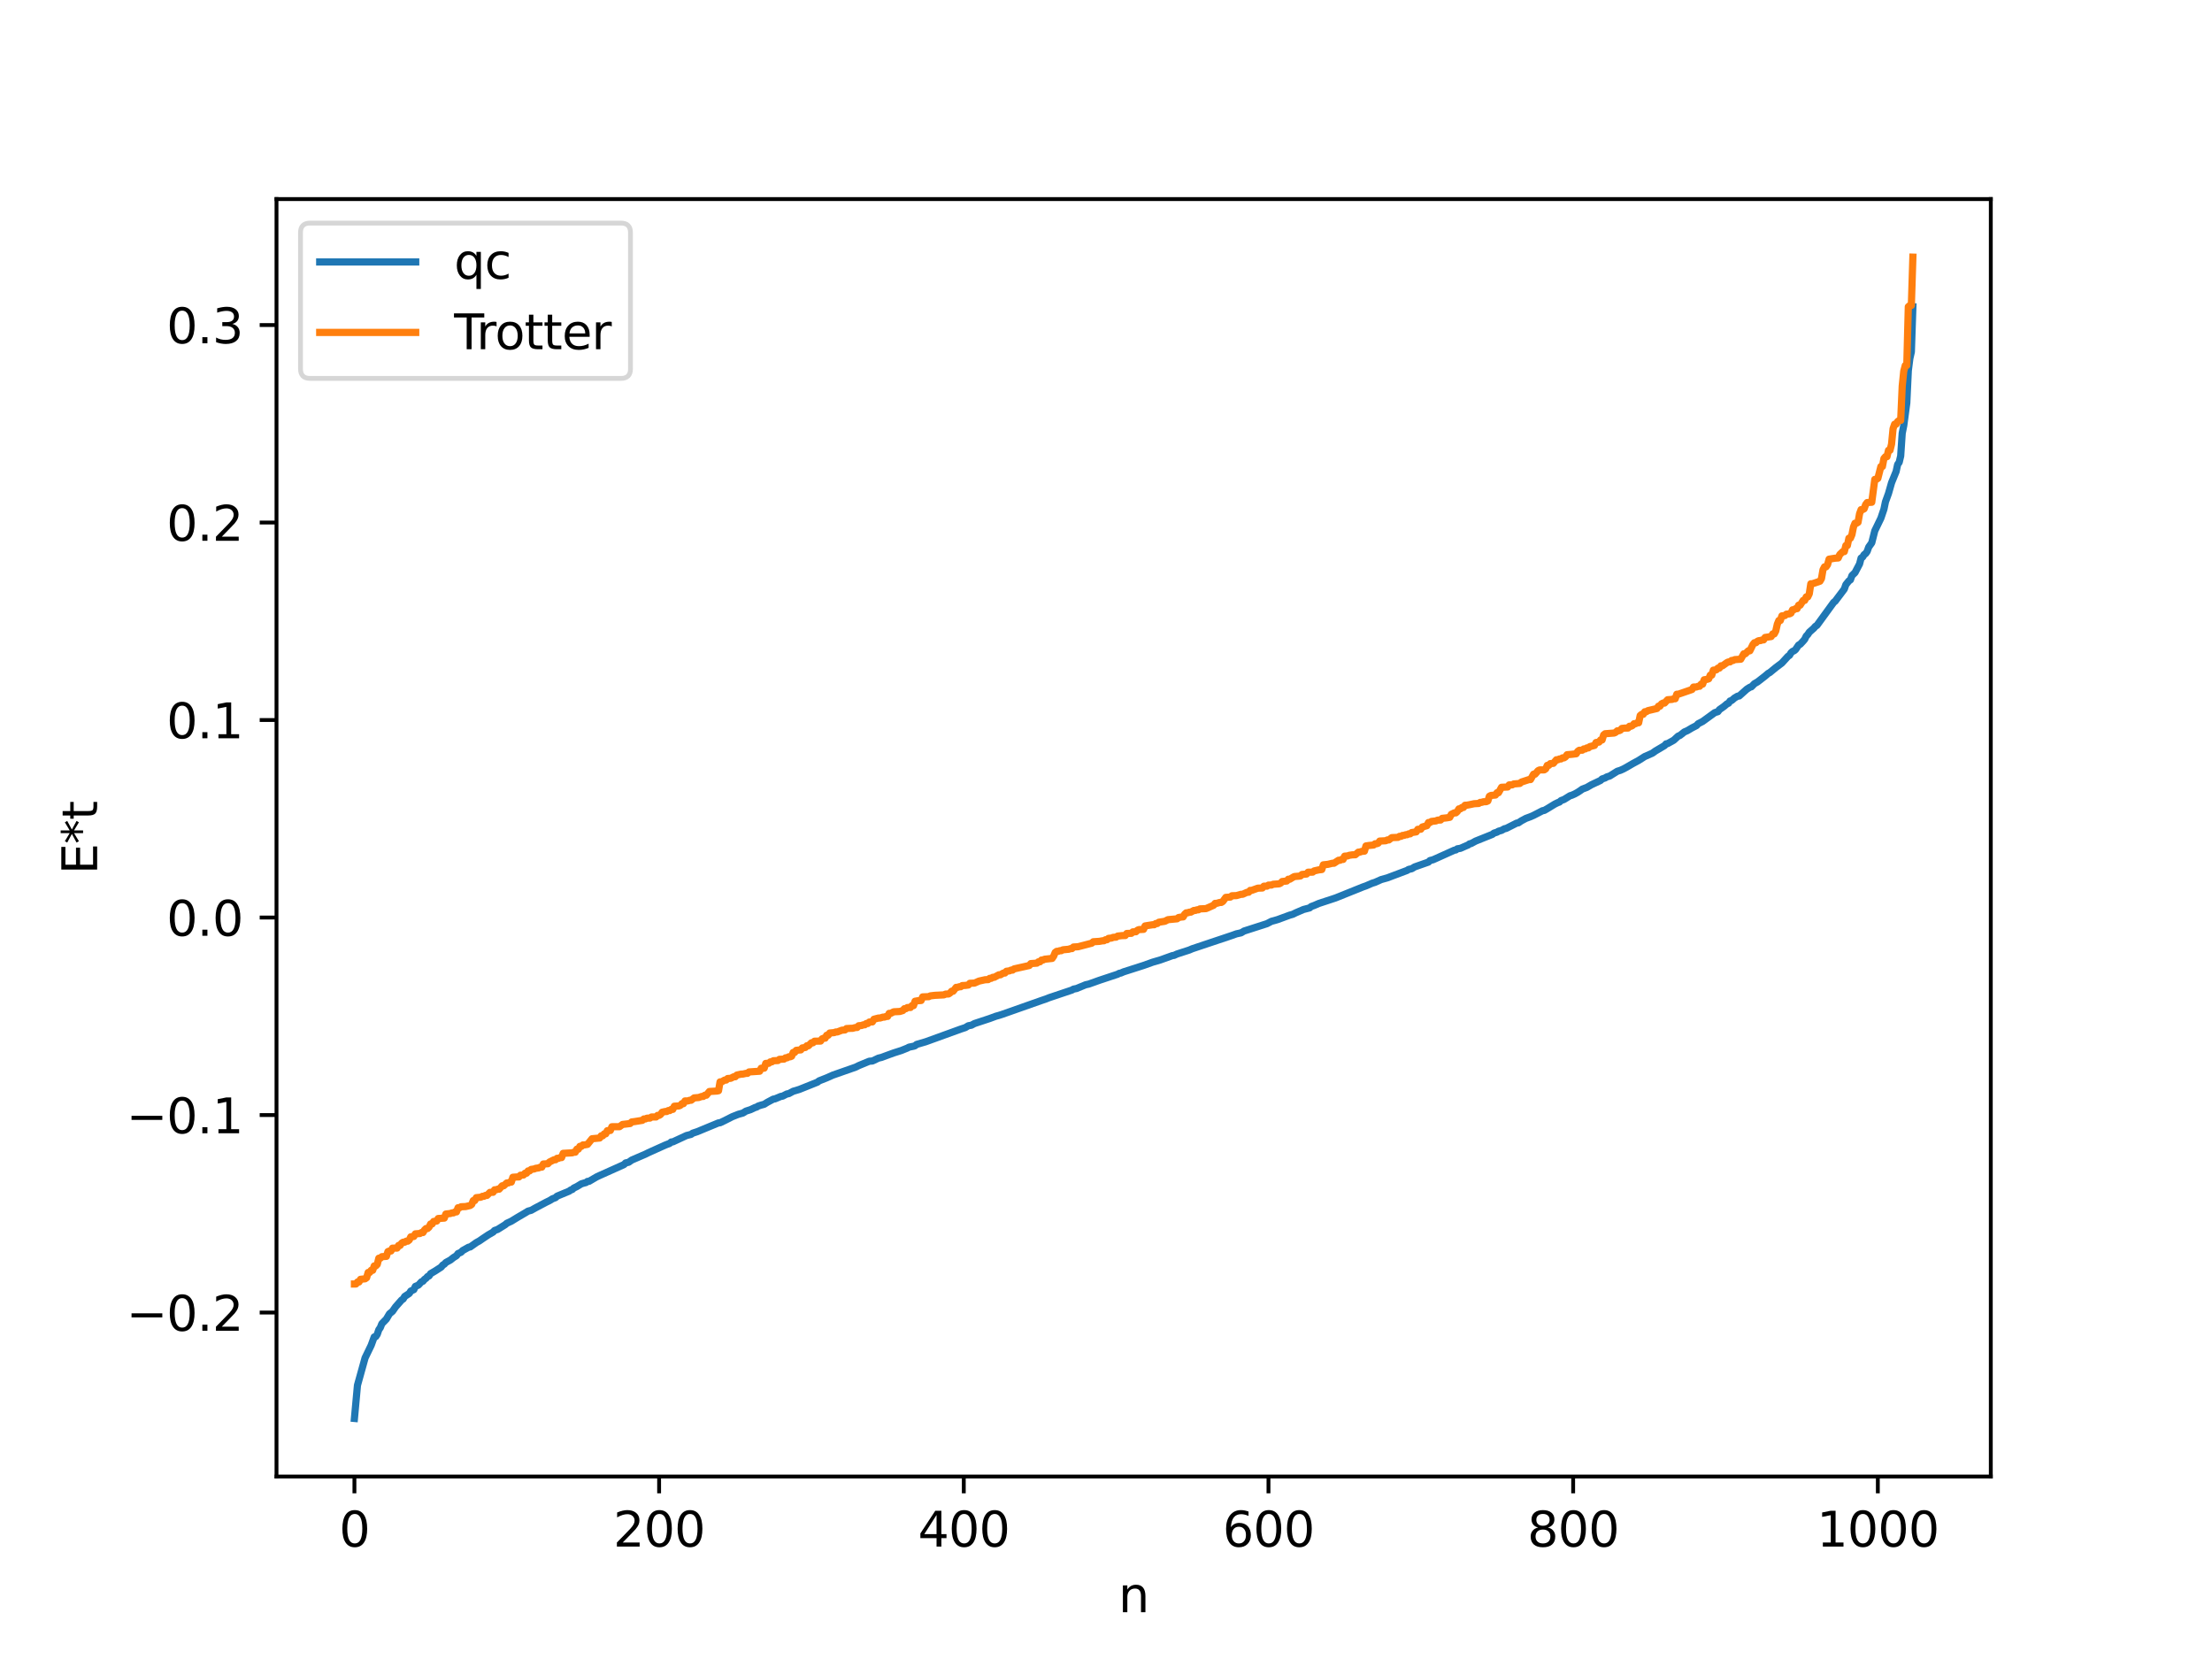 <?xml version="1.0" encoding="utf-8" standalone="no"?>
<!DOCTYPE svg PUBLIC "-//W3C//DTD SVG 1.1//EN"
  "http://www.w3.org/Graphics/SVG/1.1/DTD/svg11.dtd">
<svg xmlns:xlink="http://www.w3.org/1999/xlink" width="460.8pt" height="345.6pt" viewBox="0 0 460.8 345.6" xmlns="http://www.w3.org/2000/svg" version="1.1">
 <defs>
  <style type="text/css">*{stroke-linejoin: round; stroke-linecap: butt}</style>
 </defs>
 <g id="figure_1">
  <g id="patch_1">
   <path d="M 0 345.6 
L 460.8 345.6 
L 460.8 0 
L 0 0 
z
" style="fill: #ffffff"/>
  </g>
  <g id="axes_1">
   <g id="patch_2">
    <path d="M 57.6 307.584 
L 414.72 307.584 
L 414.72 41.472 
L 57.6 41.472 
z
" style="fill: #ffffff"/>
   </g>
   <g id="matplotlib.axis_1">
    <g id="xtick_1">
     <g id="line2d_1">
      <defs>
       <path id="ma293bb5bcb" d="M 0 0 
L 0 3.5 
" style="stroke: #000000; stroke-width: 0.8"/>
      </defs>
      <g>
       <use xlink:href="#ma293bb5bcb" x="73.833" y="307.584" style="stroke: #000000; stroke-width: 0.8"/>
      </g>
     </g>
     <g id="text_1">
      <!-- 0 -->
      <g transform="translate(70.651 322.182) scale(0.1 -0.1)">
       <defs>
        <path id="DejaVuSans-30" d="M 2034 4250 
Q 1547 4250 1301 3770 
Q 1056 3291 1056 2328 
Q 1056 1369 1301 889 
Q 1547 409 2034 409 
Q 2525 409 2770 889 
Q 3016 1369 3016 2328 
Q 3016 3291 2770 3770 
Q 2525 4250 2034 4250 
z
M 2034 4750 
Q 2819 4750 3233 4129 
Q 3647 3509 3647 2328 
Q 3647 1150 3233 529 
Q 2819 -91 2034 -91 
Q 1250 -91 836 529 
Q 422 1150 422 2328 
Q 422 3509 836 4129 
Q 1250 4750 2034 4750 
z
" transform="scale(0.016)"/>
       </defs>
       <use xlink:href="#DejaVuSans-30"/>
      </g>
     </g>
    </g>
    <g id="xtick_2">
     <g id="line2d_2">
      <g>
       <use xlink:href="#ma293bb5bcb" x="137.304" y="307.584" style="stroke: #000000; stroke-width: 0.8"/>
      </g>
     </g>
     <g id="text_2">
      <!-- 200 -->
      <g transform="translate(127.76 322.182) scale(0.1 -0.1)">
       <defs>
        <path id="DejaVuSans-32" d="M 1228 531 
L 3431 531 
L 3431 0 
L 469 0 
L 469 531 
Q 828 903 1448 1529 
Q 2069 2156 2228 2338 
Q 2531 2678 2651 2914 
Q 2772 3150 2772 3378 
Q 2772 3750 2511 3984 
Q 2250 4219 1831 4219 
Q 1534 4219 1204 4116 
Q 875 4013 500 3803 
L 500 4441 
Q 881 4594 1212 4672 
Q 1544 4750 1819 4750 
Q 2544 4750 2975 4387 
Q 3406 4025 3406 3419 
Q 3406 3131 3298 2873 
Q 3191 2616 2906 2266 
Q 2828 2175 2409 1742 
Q 1991 1309 1228 531 
z
" transform="scale(0.016)"/>
       </defs>
       <use xlink:href="#DejaVuSans-32"/>
       <use xlink:href="#DejaVuSans-30" x="63.623"/>
       <use xlink:href="#DejaVuSans-30" x="127.246"/>
      </g>
     </g>
    </g>
    <g id="xtick_3">
     <g id="line2d_3">
      <g>
       <use xlink:href="#ma293bb5bcb" x="200.775" y="307.584" style="stroke: #000000; stroke-width: 0.8"/>
      </g>
     </g>
     <g id="text_3">
      <!-- 400 -->
      <g transform="translate(191.231 322.182) scale(0.1 -0.1)">
       <defs>
        <path id="DejaVuSans-34" d="M 2419 4116 
L 825 1625 
L 2419 1625 
L 2419 4116 
z
M 2253 4666 
L 3047 4666 
L 3047 1625 
L 3713 1625 
L 3713 1100 
L 3047 1100 
L 3047 0 
L 2419 0 
L 2419 1100 
L 313 1100 
L 313 1709 
L 2253 4666 
z
" transform="scale(0.016)"/>
       </defs>
       <use xlink:href="#DejaVuSans-34"/>
       <use xlink:href="#DejaVuSans-30" x="63.623"/>
       <use xlink:href="#DejaVuSans-30" x="127.246"/>
      </g>
     </g>
    </g>
    <g id="xtick_4">
     <g id="line2d_4">
      <g>
       <use xlink:href="#ma293bb5bcb" x="264.246" y="307.584" style="stroke: #000000; stroke-width: 0.8"/>
      </g>
     </g>
     <g id="text_4">
      <!-- 600 -->
      <g transform="translate(254.702 322.182) scale(0.1 -0.1)">
       <defs>
        <path id="DejaVuSans-36" d="M 2113 2584 
Q 1688 2584 1439 2293 
Q 1191 2003 1191 1497 
Q 1191 994 1439 701 
Q 1688 409 2113 409 
Q 2538 409 2786 701 
Q 3034 994 3034 1497 
Q 3034 2003 2786 2293 
Q 2538 2584 2113 2584 
z
M 3366 4563 
L 3366 3988 
Q 3128 4100 2886 4159 
Q 2644 4219 2406 4219 
Q 1781 4219 1451 3797 
Q 1122 3375 1075 2522 
Q 1259 2794 1537 2939 
Q 1816 3084 2150 3084 
Q 2853 3084 3261 2657 
Q 3669 2231 3669 1497 
Q 3669 778 3244 343 
Q 2819 -91 2113 -91 
Q 1303 -91 875 529 
Q 447 1150 447 2328 
Q 447 3434 972 4092 
Q 1497 4750 2381 4750 
Q 2619 4750 2861 4703 
Q 3103 4656 3366 4563 
z
" transform="scale(0.016)"/>
       </defs>
       <use xlink:href="#DejaVuSans-36"/>
       <use xlink:href="#DejaVuSans-30" x="63.623"/>
       <use xlink:href="#DejaVuSans-30" x="127.246"/>
      </g>
     </g>
    </g>
    <g id="xtick_5">
     <g id="line2d_5">
      <g>
       <use xlink:href="#ma293bb5bcb" x="327.717" y="307.584" style="stroke: #000000; stroke-width: 0.8"/>
      </g>
     </g>
     <g id="text_5">
      <!-- 800 -->
      <g transform="translate(318.173 322.182) scale(0.1 -0.1)">
       <defs>
        <path id="DejaVuSans-38" d="M 2034 2216 
Q 1584 2216 1326 1975 
Q 1069 1734 1069 1313 
Q 1069 891 1326 650 
Q 1584 409 2034 409 
Q 2484 409 2743 651 
Q 3003 894 3003 1313 
Q 3003 1734 2745 1975 
Q 2488 2216 2034 2216 
z
M 1403 2484 
Q 997 2584 770 2862 
Q 544 3141 544 3541 
Q 544 4100 942 4425 
Q 1341 4750 2034 4750 
Q 2731 4750 3128 4425 
Q 3525 4100 3525 3541 
Q 3525 3141 3298 2862 
Q 3072 2584 2669 2484 
Q 3125 2378 3379 2068 
Q 3634 1759 3634 1313 
Q 3634 634 3220 271 
Q 2806 -91 2034 -91 
Q 1263 -91 848 271 
Q 434 634 434 1313 
Q 434 1759 690 2068 
Q 947 2378 1403 2484 
z
M 1172 3481 
Q 1172 3119 1398 2916 
Q 1625 2713 2034 2713 
Q 2441 2713 2670 2916 
Q 2900 3119 2900 3481 
Q 2900 3844 2670 4047 
Q 2441 4250 2034 4250 
Q 1625 4250 1398 4047 
Q 1172 3844 1172 3481 
z
" transform="scale(0.016)"/>
       </defs>
       <use xlink:href="#DejaVuSans-38"/>
       <use xlink:href="#DejaVuSans-30" x="63.623"/>
       <use xlink:href="#DejaVuSans-30" x="127.246"/>
      </g>
     </g>
    </g>
    <g id="xtick_6">
     <g id="line2d_6">
      <g>
       <use xlink:href="#ma293bb5bcb" x="391.188" y="307.584" style="stroke: #000000; stroke-width: 0.8"/>
      </g>
     </g>
     <g id="text_6">
      <!-- 1000 -->
      <g transform="translate(378.463 322.182) scale(0.1 -0.1)">
       <defs>
        <path id="DejaVuSans-31" d="M 794 531 
L 1825 531 
L 1825 4091 
L 703 3866 
L 703 4441 
L 1819 4666 
L 2450 4666 
L 2450 531 
L 3481 531 
L 3481 0 
L 794 0 
L 794 531 
z
" transform="scale(0.016)"/>
       </defs>
       <use xlink:href="#DejaVuSans-31"/>
       <use xlink:href="#DejaVuSans-30" x="63.623"/>
       <use xlink:href="#DejaVuSans-30" x="127.246"/>
       <use xlink:href="#DejaVuSans-30" x="190.869"/>
      </g>
     </g>
    </g>
    <g id="text_7">
     <!-- n -->
     <g transform="translate(232.991 335.861) scale(0.1 -0.1)">
      <defs>
       <path id="DejaVuSans-6e" d="M 3513 2113 
L 3513 0 
L 2938 0 
L 2938 2094 
Q 2938 2591 2744 2837 
Q 2550 3084 2163 3084 
Q 1697 3084 1428 2787 
Q 1159 2491 1159 1978 
L 1159 0 
L 581 0 
L 581 3500 
L 1159 3500 
L 1159 2956 
Q 1366 3272 1645 3428 
Q 1925 3584 2291 3584 
Q 2894 3584 3203 3211 
Q 3513 2838 3513 2113 
z
" transform="scale(0.016)"/>
      </defs>
      <use xlink:href="#DejaVuSans-6e"/>
     </g>
    </g>
   </g>
   <g id="matplotlib.axis_2">
    <g id="ytick_1">
     <g id="line2d_7">
      <defs>
       <path id="m29211037ae" d="M 0 0 
L -3.5 0 
" style="stroke: #000000; stroke-width: 0.8"/>
      </defs>
      <g>
       <use xlink:href="#m29211037ae" x="57.6" y="273.425" style="stroke: #000000; stroke-width: 0.8"/>
      </g>
     </g>
     <g id="text_8">
      <!-- −0.2 -->
      <g transform="translate(26.317 277.224) scale(0.1 -0.1)">
       <defs>
        <path id="DejaVuSans-2212" d="M 678 2272 
L 4684 2272 
L 4684 1741 
L 678 1741 
L 678 2272 
z
" transform="scale(0.016)"/>
        <path id="DejaVuSans-2e" d="M 684 794 
L 1344 794 
L 1344 0 
L 684 0 
L 684 794 
z
" transform="scale(0.016)"/>
       </defs>
       <use xlink:href="#DejaVuSans-2212"/>
       <use xlink:href="#DejaVuSans-30" x="83.789"/>
       <use xlink:href="#DejaVuSans-2e" x="147.412"/>
       <use xlink:href="#DejaVuSans-32" x="179.199"/>
      </g>
     </g>
    </g>
    <g id="ytick_2">
     <g id="line2d_8">
      <g>
       <use xlink:href="#m29211037ae" x="57.6" y="232.282" style="stroke: #000000; stroke-width: 0.8"/>
      </g>
     </g>
     <g id="text_9">
      <!-- −0.1 -->
      <g transform="translate(26.317 236.081) scale(0.1 -0.1)">
       <use xlink:href="#DejaVuSans-2212"/>
       <use xlink:href="#DejaVuSans-30" x="83.789"/>
       <use xlink:href="#DejaVuSans-2e" x="147.412"/>
       <use xlink:href="#DejaVuSans-31" x="179.199"/>
      </g>
     </g>
    </g>
    <g id="ytick_3">
     <g id="line2d_9">
      <g>
       <use xlink:href="#m29211037ae" x="57.6" y="191.139" style="stroke: #000000; stroke-width: 0.8"/>
      </g>
     </g>
     <g id="text_10">
      <!-- 0.0 -->
      <g transform="translate(34.697 194.938) scale(0.1 -0.1)">
       <use xlink:href="#DejaVuSans-30"/>
       <use xlink:href="#DejaVuSans-2e" x="63.623"/>
       <use xlink:href="#DejaVuSans-30" x="95.41"/>
      </g>
     </g>
    </g>
    <g id="ytick_4">
     <g id="line2d_10">
      <g>
       <use xlink:href="#m29211037ae" x="57.6" y="149.996" style="stroke: #000000; stroke-width: 0.8"/>
      </g>
     </g>
     <g id="text_11">
      <!-- 0.1 -->
      <g transform="translate(34.697 153.795) scale(0.1 -0.1)">
       <use xlink:href="#DejaVuSans-30"/>
       <use xlink:href="#DejaVuSans-2e" x="63.623"/>
       <use xlink:href="#DejaVuSans-31" x="95.41"/>
      </g>
     </g>
    </g>
    <g id="ytick_5">
     <g id="line2d_11">
      <g>
       <use xlink:href="#m29211037ae" x="57.6" y="108.853" style="stroke: #000000; stroke-width: 0.8"/>
      </g>
     </g>
     <g id="text_12">
      <!-- 0.2 -->
      <g transform="translate(34.697 112.652) scale(0.1 -0.1)">
       <use xlink:href="#DejaVuSans-30"/>
       <use xlink:href="#DejaVuSans-2e" x="63.623"/>
       <use xlink:href="#DejaVuSans-32" x="95.41"/>
      </g>
     </g>
    </g>
    <g id="ytick_6">
     <g id="line2d_12">
      <g>
       <use xlink:href="#m29211037ae" x="57.6" y="67.71" style="stroke: #000000; stroke-width: 0.8"/>
      </g>
     </g>
     <g id="text_13">
      <!-- 0.3 -->
      <g transform="translate(34.697 71.509) scale(0.1 -0.1)">
       <defs>
        <path id="DejaVuSans-33" d="M 2597 2516 
Q 3050 2419 3304 2112 
Q 3559 1806 3559 1356 
Q 3559 666 3084 287 
Q 2609 -91 1734 -91 
Q 1441 -91 1130 -33 
Q 819 25 488 141 
L 488 750 
Q 750 597 1062 519 
Q 1375 441 1716 441 
Q 2309 441 2620 675 
Q 2931 909 2931 1356 
Q 2931 1769 2642 2001 
Q 2353 2234 1838 2234 
L 1294 2234 
L 1294 2753 
L 1863 2753 
Q 2328 2753 2575 2939 
Q 2822 3125 2822 3475 
Q 2822 3834 2567 4026 
Q 2313 4219 1838 4219 
Q 1578 4219 1281 4162 
Q 984 4106 628 3988 
L 628 4550 
Q 988 4650 1302 4700 
Q 1616 4750 1894 4750 
Q 2613 4750 3031 4423 
Q 3450 4097 3450 3541 
Q 3450 3153 3228 2886 
Q 3006 2619 2597 2516 
z
" transform="scale(0.016)"/>
       </defs>
       <use xlink:href="#DejaVuSans-30"/>
       <use xlink:href="#DejaVuSans-2e" x="63.623"/>
       <use xlink:href="#DejaVuSans-33" x="95.41"/>
      </g>
     </g>
    </g>
    <g id="text_14">
     <!-- E*t -->
     <g transform="translate(20.238 182.148) rotate(-90) scale(0.1 -0.1)">
      <defs>
       <path id="DejaVuSans-45" d="M 628 4666 
L 3578 4666 
L 3578 4134 
L 1259 4134 
L 1259 2753 
L 3481 2753 
L 3481 2222 
L 1259 2222 
L 1259 531 
L 3634 531 
L 3634 0 
L 628 0 
L 628 4666 
z
" transform="scale(0.016)"/>
       <path id="DejaVuSans-2a" d="M 3009 3897 
L 1888 3291 
L 3009 2681 
L 2828 2375 
L 1778 3009 
L 1778 1831 
L 1422 1831 
L 1422 3009 
L 372 2375 
L 191 2681 
L 1313 3291 
L 191 3897 
L 372 4206 
L 1422 3572 
L 1422 4750 
L 1778 4750 
L 1778 3572 
L 2828 4206 
L 3009 3897 
z
" transform="scale(0.016)"/>
       <path id="DejaVuSans-74" d="M 1172 4494 
L 1172 3500 
L 2356 3500 
L 2356 3053 
L 1172 3053 
L 1172 1153 
Q 1172 725 1289 603 
Q 1406 481 1766 481 
L 2356 481 
L 2356 0 
L 1766 0 
Q 1100 0 847 248 
Q 594 497 594 1153 
L 594 3053 
L 172 3053 
L 172 3500 
L 594 3500 
L 594 4494 
L 1172 4494 
z
" transform="scale(0.016)"/>
      </defs>
      <use xlink:href="#DejaVuSans-45"/>
      <use xlink:href="#DejaVuSans-2a" x="63.184"/>
      <use xlink:href="#DejaVuSans-74" x="113.184"/>
     </g>
    </g>
   </g>
   <g id="line2d_13">
    <path d="M 73.833 295.488 
L 74.467 288.579 
L 76.054 282.873 
L 77.324 280.244 
L 77.958 278.51 
L 78.276 278.443 
L 78.593 277.953 
L 78.91 277.017 
L 79.228 276.563 
L 79.545 275.757 
L 80.497 274.775 
L 81.132 273.693 
L 81.767 273.167 
L 82.401 272.25 
L 83.671 270.81 
L 83.988 270.603 
L 84.305 270.074 
L 85.258 269.449 
L 85.575 268.951 
L 86.21 268.654 
L 86.527 267.979 
L 87.162 267.711 
L 87.796 267.018 
L 88.114 266.907 
L 88.431 266.509 
L 88.748 266.301 
L 89.066 265.932 
L 89.383 265.802 
L 89.7 265.327 
L 90.653 264.769 
L 91.922 263.949 
L 92.239 263.529 
L 92.557 263.361 
L 92.874 263.005 
L 93.826 262.485 
L 94.461 261.978 
L 95.096 261.585 
L 95.413 261.144 
L 96.048 260.868 
L 96.365 260.523 
L 97.634 259.813 
L 97.952 259.76 
L 98.586 259.317 
L 99.221 258.86 
L 99.856 258.51 
L 100.491 258.068 
L 101.76 257.221 
L 102.712 256.676 
L 103.029 256.335 
L 103.664 256.113 
L 105.251 255.12 
L 105.568 254.838 
L 106.52 254.397 
L 107.79 253.618 
L 109.377 252.689 
L 110.011 252.301 
L 110.646 252.132 
L 111.598 251.6 
L 113.82 250.427 
L 114.454 250.121 
L 115.089 249.731 
L 115.724 249.497 
L 116.041 249.186 
L 118.58 248.133 
L 118.897 247.891 
L 119.215 247.797 
L 119.532 247.492 
L 120.167 247.187 
L 121.119 246.61 
L 121.753 246.424 
L 122.071 246.352 
L 122.388 246.108 
L 122.705 246.096 
L 124.292 245.168 
L 124.927 244.873 
L 130.005 242.594 
L 130.322 242.261 
L 130.957 242.121 
L 131.591 241.669 
L 134.448 240.435 
L 135.082 240.119 
L 138.573 238.547 
L 139.525 238.175 
L 139.843 237.894 
L 140.16 237.876 
L 143.016 236.551 
L 143.968 236.312 
L 144.286 236.068 
L 145.238 235.755 
L 149.681 233.916 
L 149.998 233.896 
L 150.95 233.443 
L 152.537 232.635 
L 153.806 232.131 
L 154.758 231.866 
L 155.393 231.468 
L 156.345 231.162 
L 157.297 230.714 
L 157.615 230.628 
L 157.932 230.418 
L 158.567 230.211 
L 159.201 230.04 
L 159.836 229.637 
L 161.105 228.959 
L 161.423 228.923 
L 162.692 228.393 
L 163.01 228.357 
L 163.962 227.87 
L 164.279 227.844 
L 165.231 227.332 
L 166.5 226.952 
L 170.309 225.427 
L 170.626 225.165 
L 172.213 224.54 
L 173.482 223.973 
L 178.243 222.307 
L 178.877 221.989 
L 181.099 221.07 
L 181.734 221.025 
L 183.003 220.428 
L 183.638 220.276 
L 184.59 219.921 
L 186.177 219.343 
L 187.763 218.839 
L 189.033 218.326 
L 189.35 218.147 
L 190.302 217.95 
L 190.62 217.851 
L 190.937 217.578 
L 192.841 217.022 
L 200.14 214.378 
L 201.092 214.067 
L 201.727 213.681 
L 202.362 213.569 
L 202.996 213.226 
L 206.17 212.175 
L 207.439 211.705 
L 208.074 211.53 
L 208.709 211.327 
L 216.96 208.42 
L 217.912 208.097 
L 218.547 207.842 
L 223.307 206.245 
L 223.624 206.052 
L 224.259 205.927 
L 226.163 205.143 
L 226.798 205.005 
L 228.067 204.555 
L 229.02 204.212 
L 232.828 202.949 
L 233.145 202.764 
L 233.462 202.714 
L 234.097 202.441 
L 238.223 201.119 
L 240.127 200.438 
L 241.714 199.976 
L 244.253 199.064 
L 244.57 199.027 
L 245.205 198.734 
L 247.743 197.911 
L 248.378 197.638 
L 249.33 197.32 
L 256.629 194.876 
L 257.581 194.533 
L 258.534 194.326 
L 259.168 193.95 
L 263.929 192.418 
L 264.881 191.925 
L 265.515 191.757 
L 266.15 191.57 
L 268.689 190.636 
L 269.324 190.459 
L 269.958 190.142 
L 271.545 189.461 
L 272.815 189.133 
L 273.132 188.856 
L 273.767 188.625 
L 274.719 188.212 
L 278.21 187.064 
L 283.922 184.767 
L 284.557 184.546 
L 285.826 183.998 
L 286.461 183.8 
L 287.73 183.23 
L 289 182.876 
L 293.125 181.324 
L 293.443 181.113 
L 294.077 180.975 
L 294.712 180.591 
L 297.568 179.588 
L 297.886 179.268 
L 298.52 179.106 
L 299.155 178.826 
L 302.963 177.11 
L 303.281 177.059 
L 303.598 176.821 
L 304.233 176.721 
L 305.502 176.162 
L 305.82 176.037 
L 306.137 175.791 
L 306.454 175.727 
L 307.406 175.211 
L 310.897 173.81 
L 311.215 173.555 
L 311.849 173.358 
L 312.167 173.161 
L 312.801 172.981 
L 313.436 172.629 
L 313.753 172.582 
L 315.975 171.457 
L 316.292 171.419 
L 316.927 170.993 
L 317.879 170.483 
L 318.831 170.134 
L 319.466 169.854 
L 321.37 168.871 
L 321.687 168.833 
L 322.322 168.469 
L 323.909 167.5 
L 324.543 167.189 
L 324.861 167.084 
L 325.178 166.779 
L 325.813 166.549 
L 327.082 165.759 
L 327.4 165.678 
L 328.034 165.4 
L 328.669 165.048 
L 329.304 164.625 
L 329.621 164.389 
L 330.573 164.029 
L 331.525 163.478 
L 333.429 162.579 
L 333.747 162.268 
L 334.381 162.062 
L 334.699 161.855 
L 335.334 161.659 
L 336.92 160.666 
L 337.555 160.47 
L 338.19 160.184 
L 338.824 159.839 
L 340.094 159.098 
L 341.363 158.409 
L 342.633 157.6 
L 344.22 156.902 
L 344.854 156.447 
L 346.758 155.32 
L 347.076 154.961 
L 347.393 154.907 
L 348.662 154.202 
L 349.615 153.328 
L 349.932 153.227 
L 350.884 152.477 
L 351.519 152.204 
L 352.471 151.638 
L 353.423 151.146 
L 353.74 150.778 
L 354.692 150.289 
L 357.231 148.447 
L 357.866 148.257 
L 358.183 147.83 
L 359.135 147.163 
L 359.77 146.619 
L 360.087 146.494 
L 360.405 146.024 
L 360.722 145.932 
L 361.357 145.387 
L 361.991 145.016 
L 362.309 144.988 
L 363.896 143.569 
L 364.53 143.166 
L 364.848 143.071 
L 365.482 142.421 
L 366.117 142.062 
L 367.704 140.833 
L 368.339 140.283 
L 368.656 140.12 
L 369.925 139.077 
L 371.195 138.118 
L 372.464 136.727 
L 372.781 136.522 
L 373.099 135.996 
L 373.416 135.701 
L 373.734 135.576 
L 374.051 135.31 
L 374.686 134.375 
L 375.003 134.223 
L 375.638 133.545 
L 375.955 133.17 
L 376.272 132.506 
L 376.59 132.188 
L 376.907 131.702 
L 377.859 130.856 
L 378.177 130.478 
L 378.494 130.288 
L 381.985 125.486 
L 382.302 125.241 
L 384.206 122.706 
L 384.524 121.795 
L 385.158 121.009 
L 385.476 120.789 
L 385.793 119.905 
L 386.428 119.29 
L 387.38 117.487 
L 387.697 116.264 
L 388.015 116.055 
L 388.332 115.54 
L 388.649 115.322 
L 388.967 114.861 
L 389.284 113.97 
L 389.919 113.079 
L 390.553 110.571 
L 391.823 107.946 
L 392.458 106.07 
L 392.775 104.544 
L 393.41 102.791 
L 394.044 100.567 
L 394.996 98.225 
L 395.314 96.755 
L 395.631 96.322 
L 395.948 94.992 
L 396.266 90.248 
L 396.583 88.672 
L 397.218 83.949 
L 397.535 77.213 
L 397.853 74.693 
L 398.17 73.292 
L 398.487 63.912 
L 398.487 63.912 
" clip-path="url(#pe2d44f178d)" style="fill: none; stroke: #1f77b4; stroke-width: 1.5; stroke-linecap: square"/>
   </g>
   <g id="line2d_14">
    <path d="M 73.833 267.48 
L 74.15 267.48 
L 74.467 267.067 
L 74.785 267.067 
L 75.102 266.504 
L 76.054 266.397 
L 76.372 266.177 
L 76.689 265.08 
L 77.006 265.08 
L 77.324 264.626 
L 77.641 264.626 
L 77.958 263.715 
L 78.276 263.715 
L 78.593 263.388 
L 78.91 262.111 
L 79.228 262.111 
L 79.545 261.791 
L 80.497 261.722 
L 80.815 260.727 
L 81.132 260.604 
L 81.449 260.604 
L 81.767 260.013 
L 82.719 259.998 
L 83.036 259.446 
L 83.353 259.446 
L 83.671 258.966 
L 83.988 258.772 
L 84.305 258.772 
L 84.623 258.558 
L 84.94 258.558 
L 85.258 258.308 
L 85.575 257.652 
L 86.21 257.579 
L 86.527 257.033 
L 87.479 256.964 
L 87.796 256.761 
L 88.114 256.761 
L 88.431 256.23 
L 88.748 255.924 
L 89.066 255.924 
L 89.383 255.637 
L 89.7 254.977 
L 90.018 254.977 
L 90.335 254.451 
L 90.97 254.369 
L 91.287 253.837 
L 92.557 253.754 
L 92.874 252.904 
L 93.826 252.796 
L 94.143 252.667 
L 94.461 252.667 
L 94.778 252.463 
L 95.096 252.463 
L 95.413 251.595 
L 95.73 251.595 
L 96.048 251.389 
L 97 251.35 
L 97.952 251.128 
L 98.269 250.893 
L 98.586 250.102 
L 98.904 250.102 
L 99.221 249.496 
L 100.173 249.397 
L 100.491 249.214 
L 100.808 249.214 
L 101.125 249.028 
L 101.443 249.028 
L 102.077 248.388 
L 102.712 248.377 
L 103.029 247.858 
L 103.347 247.858 
L 103.664 247.728 
L 103.981 247.728 
L 104.616 247.02 
L 104.934 247.02 
L 105.568 246.433 
L 105.886 246.433 
L 106.203 246.252 
L 106.52 246.252 
L 106.838 245.242 
L 107.79 245.176 
L 108.107 245.176 
L 108.424 244.818 
L 109.059 244.771 
L 109.377 244.401 
L 109.694 244.401 
L 110.011 243.923 
L 110.329 243.923 
L 110.646 243.609 
L 111.281 243.515 
L 111.598 243.382 
L 112.233 243.294 
L 112.55 243.138 
L 112.867 243.138 
L 113.185 242.48 
L 114.137 242.428 
L 114.454 242.075 
L 115.406 241.603 
L 115.724 241.603 
L 116.041 241.301 
L 116.358 241.301 
L 116.676 241.145 
L 116.993 241.145 
L 117.31 240.262 
L 119.215 240.156 
L 119.532 240.02 
L 119.849 240.02 
L 120.167 239.391 
L 120.484 239.391 
L 120.801 238.803 
L 121.119 238.803 
L 121.436 238.506 
L 121.753 238.506 
L 122.388 238.394 
L 123.34 237.219 
L 124.927 237.069 
L 125.244 236.61 
L 125.562 236.61 
L 125.879 236.195 
L 126.196 236.195 
L 126.514 235.54 
L 127.148 235.499 
L 127.466 234.721 
L 129.053 234.708 
L 129.687 234.242 
L 131.274 234.052 
L 131.591 233.723 
L 132.226 233.642 
L 133.813 233.387 
L 134.13 233.099 
L 134.448 233.099 
L 134.765 232.938 
L 135.4 232.916 
L 135.717 232.692 
L 136.669 232.688 
L 136.986 232.355 
L 137.304 232.355 
L 137.621 232.16 
L 137.939 231.693 
L 138.573 231.549 
L 138.891 231.549 
L 139.208 231.351 
L 139.525 231.351 
L 139.843 231.105 
L 140.16 231.105 
L 140.477 230.444 
L 141.429 230.389 
L 141.747 230.258 
L 142.064 229.91 
L 142.381 229.91 
L 142.699 229.345 
L 143.334 229.344 
L 143.651 229.204 
L 143.968 229.204 
L 144.603 228.712 
L 145.555 228.633 
L 146.19 228.407 
L 146.507 228.407 
L 146.824 228.155 
L 147.142 228.155 
L 147.777 227.378 
L 149.363 227.284 
L 149.681 227.219 
L 149.998 225.375 
L 150.315 225.375 
L 150.95 225.001 
L 151.267 225.001 
L 151.585 224.674 
L 152.22 224.633 
L 152.854 224.308 
L 153.172 224.308 
L 153.489 223.957 
L 154.441 223.749 
L 154.758 223.749 
L 155.393 223.602 
L 155.71 223.602 
L 156.028 223.306 
L 158.249 223.157 
L 158.567 222.528 
L 159.201 222.519 
L 159.519 221.527 
L 160.153 221.5 
L 160.471 221.207 
L 160.788 221.203 
L 161.105 220.973 
L 162.058 220.929 
L 162.375 220.677 
L 163.327 220.629 
L 163.644 220.366 
L 163.962 220.366 
L 164.279 220.158 
L 164.596 220.158 
L 164.914 220.025 
L 165.231 219.242 
L 165.548 219.242 
L 165.866 218.807 
L 166.5 218.736 
L 166.818 218.711 
L 167.135 218.302 
L 167.77 218.21 
L 168.087 217.851 
L 168.405 217.851 
L 169.039 217.23 
L 169.357 217.23 
L 169.674 216.902 
L 170.943 216.875 
L 171.261 216.407 
L 171.578 216.273 
L 171.896 216.273 
L 172.213 215.663 
L 172.53 215.663 
L 172.848 215.196 
L 173.8 215.108 
L 174.117 214.973 
L 174.434 214.973 
L 175.386 214.607 
L 176.021 214.557 
L 176.339 214.269 
L 177.291 214.216 
L 177.608 214.216 
L 178.243 214.043 
L 178.56 214.043 
L 178.877 213.682 
L 179.512 213.627 
L 179.829 213.483 
L 180.147 213.483 
L 180.464 213.218 
L 180.781 213.218 
L 181.099 212.905 
L 181.734 212.881 
L 182.051 212.325 
L 183.003 212.077 
L 183.32 212.077 
L 183.955 211.883 
L 184.272 211.883 
L 184.59 211.739 
L 184.907 211.739 
L 185.224 211.105 
L 185.542 211.105 
L 186.177 210.774 
L 187.446 210.71 
L 188.081 210.516 
L 188.398 210.13 
L 188.715 210.13 
L 189.033 209.888 
L 189.667 209.879 
L 189.985 209.492 
L 190.302 209.492 
L 190.62 208.576 
L 191.254 208.466 
L 191.889 208.421 
L 192.206 207.668 
L 193.476 207.625 
L 193.793 207.458 
L 194.745 207.347 
L 196.649 207.25 
L 196.967 207.084 
L 197.601 207.06 
L 197.919 206.859 
L 198.236 206.491 
L 198.553 206.491 
L 199.188 205.684 
L 199.505 205.684 
L 199.823 205.552 
L 200.14 205.552 
L 200.458 205.311 
L 201.092 205.28 
L 201.727 205.199 
L 202.044 204.837 
L 202.996 204.797 
L 203.948 204.378 
L 205.218 204.096 
L 205.853 204.07 
L 206.17 203.809 
L 206.487 203.809 
L 206.805 203.593 
L 207.122 203.593 
L 208.074 203.074 
L 208.391 203.074 
L 209.026 202.703 
L 209.343 202.703 
L 209.661 202.33 
L 210.296 202.249 
L 210.613 202.093 
L 210.93 202.093 
L 211.248 201.84 
L 214.421 201.133 
L 214.739 200.733 
L 216.008 200.642 
L 216.325 200.364 
L 216.643 200.364 
L 216.96 199.994 
L 217.277 199.994 
L 217.595 199.827 
L 219.181 199.655 
L 219.499 199.181 
L 219.816 198.411 
L 220.134 198.18 
L 220.451 198.18 
L 220.768 198.043 
L 221.086 198.043 
L 221.403 197.862 
L 222.672 197.741 
L 222.99 197.613 
L 223.307 197.613 
L 223.624 197.279 
L 224.577 197.224 
L 227.433 196.48 
L 227.75 196.184 
L 229.02 196.103 
L 229.654 195.989 
L 229.972 195.977 
L 230.289 195.769 
L 230.606 195.769 
L 230.924 195.48 
L 231.558 195.414 
L 231.876 195.27 
L 232.51 195.224 
L 232.828 195.003 
L 233.78 194.899 
L 234.415 194.888 
L 234.732 194.458 
L 235.684 194.427 
L 236.001 194.122 
L 236.636 194.101 
L 236.953 193.779 
L 237.271 193.652 
L 238.223 193.6 
L 238.54 192.892 
L 239.175 192.785 
L 240.127 192.639 
L 240.444 192.639 
L 240.762 192.393 
L 241.079 192.393 
L 241.396 192.119 
L 242.666 191.919 
L 243.3 191.586 
L 245.205 191.405 
L 245.522 191.134 
L 246.157 191.028 
L 246.474 191.007 
L 246.791 190.441 
L 247.109 190.161 
L 247.426 190.161 
L 247.743 190.019 
L 248.061 190.019 
L 248.696 189.669 
L 249.013 189.669 
L 249.33 189.531 
L 249.648 189.531 
L 249.965 189.338 
L 251.234 189.281 
L 252.821 188.581 
L 253.139 188.186 
L 253.456 188.186 
L 254.091 187.998 
L 254.408 187.998 
L 254.725 187.805 
L 255.36 186.94 
L 256.312 186.876 
L 256.629 186.604 
L 257.581 186.57 
L 258.534 186.3 
L 258.851 186.3 
L 259.803 185.869 
L 260.12 185.869 
L 260.438 185.482 
L 260.755 185.482 
L 262.024 185.023 
L 262.977 184.986 
L 263.294 184.608 
L 263.929 184.606 
L 264.246 184.378 
L 264.881 184.373 
L 265.198 184.209 
L 266.467 184.121 
L 266.785 183.972 
L 267.102 183.634 
L 268.054 183.533 
L 268.372 183.16 
L 268.689 183.16 
L 269.324 182.773 
L 269.641 182.599 
L 270.593 182.52 
L 270.91 182.476 
L 271.228 182.167 
L 272.18 182.077 
L 272.497 181.697 
L 273.449 181.681 
L 273.767 181.426 
L 274.719 181.211 
L 275.353 181.139 
L 275.671 180.159 
L 276.623 180.06 
L 277.575 179.829 
L 277.892 179.829 
L 278.844 179.206 
L 279.162 179.206 
L 279.479 179.036 
L 279.796 179.036 
L 280.114 178.354 
L 280.748 178.303 
L 281.066 178.178 
L 281.7 178.08 
L 282.335 178.061 
L 282.97 177.519 
L 283.287 177.519 
L 283.605 177.371 
L 284.239 177.314 
L 284.557 176.224 
L 285.191 176.128 
L 286.143 176.032 
L 286.461 175.77 
L 286.778 175.77 
L 287.096 175.653 
L 287.413 175.209 
L 288.682 175.145 
L 289 174.978 
L 289.317 174.978 
L 289.952 174.491 
L 291.221 174.441 
L 291.539 174.225 
L 291.856 174.225 
L 292.173 174.034 
L 292.491 174.034 
L 292.808 173.885 
L 293.125 173.885 
L 293.443 173.712 
L 293.76 173.712 
L 294.077 173.439 
L 295.029 173.294 
L 295.347 172.765 
L 295.981 172.741 
L 296.299 172.274 
L 297.251 172.002 
L 297.568 171.35 
L 297.886 171.35 
L 298.203 171.119 
L 299.155 171.009 
L 299.472 170.848 
L 300.107 170.825 
L 300.424 170.479 
L 301.377 170.373 
L 302.011 170.265 
L 302.329 169.642 
L 302.963 169.333 
L 303.281 169.333 
L 303.598 169.044 
L 303.915 168.5 
L 304.233 168.5 
L 304.55 168.207 
L 304.867 168.207 
L 305.185 167.75 
L 305.502 167.75 
L 306.137 167.632 
L 307.089 167.429 
L 308.041 167.373 
L 308.358 167.15 
L 308.676 167.15 
L 308.993 167.022 
L 309.628 167.004 
L 309.945 166.852 
L 310.262 165.881 
L 310.58 165.704 
L 311.532 165.623 
L 311.849 165.138 
L 312.167 165.138 
L 312.801 164.005 
L 314.071 163.949 
L 314.388 163.51 
L 315.023 163.501 
L 315.34 163.313 
L 316.61 163.208 
L 316.927 162.919 
L 318.514 162.398 
L 318.831 162.398 
L 319.466 161.277 
L 319.783 161.277 
L 320.418 160.541 
L 320.735 160.39 
L 321.687 160.376 
L 322.005 160.158 
L 322.322 159.44 
L 322.639 159.44 
L 322.957 159.08 
L 323.591 159.019 
L 324.226 158.273 
L 324.543 158.273 
L 324.861 158.106 
L 325.178 158.106 
L 325.496 157.875 
L 325.813 157.875 
L 326.13 157.671 
L 326.448 157.221 
L 327.4 157.139 
L 328.352 157.023 
L 328.669 156.522 
L 328.986 156.294 
L 329.621 156.275 
L 329.939 156.015 
L 330.256 156.015 
L 330.573 155.804 
L 330.891 155.804 
L 331.208 155.527 
L 332.16 155.287 
L 332.477 154.679 
L 333.112 154.593 
L 333.429 154.15 
L 333.747 154.15 
L 334.064 153.102 
L 334.381 152.851 
L 336.286 152.702 
L 336.603 152.534 
L 336.92 152.238 
L 337.238 152.238 
L 337.555 152.105 
L 337.872 151.74 
L 338.507 151.676 
L 339.142 151.664 
L 339.459 151.288 
L 339.777 151.288 
L 340.094 151.134 
L 340.411 150.759 
L 340.729 150.759 
L 341.046 150.57 
L 341.363 150.57 
L 341.681 149.057 
L 341.998 148.804 
L 342.315 148.804 
L 342.633 148.272 
L 342.95 148.272 
L 343.267 148.046 
L 345.172 147.596 
L 345.489 147.107 
L 345.806 147.107 
L 346.124 146.629 
L 346.441 146.462 
L 346.758 146.462 
L 347.393 145.769 
L 348.345 145.693 
L 348.662 145.563 
L 348.98 145.563 
L 349.297 144.623 
L 349.615 144.623 
L 352.471 143.637 
L 352.788 143.125 
L 353.423 143.113 
L 353.74 142.964 
L 354.058 142.964 
L 354.375 142.523 
L 354.692 142.523 
L 355.01 141.61 
L 355.644 141.516 
L 355.962 141.407 
L 356.279 140.643 
L 356.596 140.643 
L 356.914 139.608 
L 357.548 139.534 
L 357.866 139.181 
L 358.183 139.181 
L 358.5 138.704 
L 358.818 138.704 
L 359.77 138.024 
L 360.087 137.883 
L 360.405 137.883 
L 360.722 137.59 
L 361.039 137.59 
L 361.357 137.412 
L 362.626 137.326 
L 363.261 136.197 
L 363.578 136.197 
L 364.213 135.572 
L 364.53 135.572 
L 365.165 134.27 
L 365.482 133.887 
L 365.8 133.887 
L 366.117 133.577 
L 366.434 133.453 
L 366.752 133.453 
L 367.069 133.304 
L 367.386 133.304 
L 367.704 132.792 
L 368.973 132.607 
L 369.291 132.057 
L 369.608 132.057 
L 369.925 131.453 
L 370.243 130.04 
L 370.56 129.263 
L 370.877 129.263 
L 371.195 128.299 
L 371.829 128.238 
L 372.147 127.943 
L 372.781 127.879 
L 373.099 127.721 
L 373.416 127.038 
L 373.734 127.002 
L 374.051 126.796 
L 374.368 126.796 
L 374.686 126.071 
L 375.003 126.071 
L 375.638 125.075 
L 375.955 125.075 
L 376.272 124.344 
L 376.59 124.344 
L 376.907 123.688 
L 377.224 121.612 
L 377.542 121.612 
L 379.129 121.078 
L 379.446 120.531 
L 379.763 118.684 
L 380.081 118.08 
L 380.398 118.08 
L 380.715 117.626 
L 381.033 116.483 
L 381.667 116.38 
L 382.302 116.281 
L 382.937 116.236 
L 383.254 115.523 
L 383.889 114.91 
L 384.206 114.91 
L 384.524 113.643 
L 384.841 113.643 
L 385.158 112.12 
L 385.476 112.12 
L 385.793 111.367 
L 386.11 109.786 
L 386.428 109 
L 386.745 109 
L 387.062 108.811 
L 387.38 107.014 
L 387.697 106.162 
L 388.015 106.162 
L 388.332 105.994 
L 388.649 105.11 
L 388.967 104.691 
L 389.919 104.629 
L 390.553 99.865 
L 390.871 99.865 
L 391.188 99.663 
L 391.823 97.183 
L 392.14 97.183 
L 392.458 95.505 
L 392.775 95.139 
L 393.092 95.139 
L 393.41 93.8 
L 393.727 93.8 
L 394.044 92.518 
L 394.362 89.296 
L 394.679 88.372 
L 394.996 88.372 
L 395.314 87.815 
L 395.631 87.585 
L 395.948 87.585 
L 396.266 80.441 
L 396.583 77.318 
L 396.9 76.132 
L 397.218 76.132 
L 397.535 63.902 
L 397.853 63.631 
L 398.17 63.631 
L 398.487 53.568 
L 398.487 53.568 
" clip-path="url(#pe2d44f178d)" style="fill: none; stroke: #ff7f0e; stroke-width: 1.5; stroke-linecap: square"/>
   </g>
   <g id="patch_3">
    <path d="M 57.6 307.584 
L 57.6 41.472 
" style="fill: none; stroke: #000000; stroke-width: 0.8; stroke-linejoin: miter; stroke-linecap: square"/>
   </g>
   <g id="patch_4">
    <path d="M 414.72 307.584 
L 414.72 41.472 
" style="fill: none; stroke: #000000; stroke-width: 0.8; stroke-linejoin: miter; stroke-linecap: square"/>
   </g>
   <g id="patch_5">
    <path d="M 57.6 307.584 
L 414.72 307.584 
" style="fill: none; stroke: #000000; stroke-width: 0.8; stroke-linejoin: miter; stroke-linecap: square"/>
   </g>
   <g id="patch_6">
    <path d="M 57.6 41.472 
L 414.72 41.472 
" style="fill: none; stroke: #000000; stroke-width: 0.8; stroke-linejoin: miter; stroke-linecap: square"/>
   </g>
   <g id="legend_1">
    <g id="patch_7">
     <path d="M 64.6 78.828 
L 129.342 78.828 
Q 131.342 78.828 131.342 76.828 
L 131.342 48.472 
Q 131.342 46.472 129.342 46.472 
L 64.6 46.472 
Q 62.6 46.472 62.6 48.472 
L 62.6 76.828 
Q 62.6 78.828 64.6 78.828 
z
" style="fill: #ffffff; opacity: 0.8; stroke: #cccccc; stroke-linejoin: miter"/>
    </g>
    <g id="line2d_15">
     <path d="M 66.6 54.57 
L 76.6 54.57 
L 86.6 54.57 
" style="fill: none; stroke: #1f77b4; stroke-width: 1.5; stroke-linecap: square"/>
    </g>
    <g id="text_15">
     <!-- qc -->
     <g transform="translate(94.6 58.07) scale(0.1 -0.1)">
      <defs>
       <path id="DejaVuSans-71" d="M 947 1747 
Q 947 1113 1208 752 
Q 1469 391 1925 391 
Q 2381 391 2643 752 
Q 2906 1113 2906 1747 
Q 2906 2381 2643 2742 
Q 2381 3103 1925 3103 
Q 1469 3103 1208 2742 
Q 947 2381 947 1747 
z
M 2906 525 
Q 2725 213 2448 61 
Q 2172 -91 1784 -91 
Q 1150 -91 751 415 
Q 353 922 353 1747 
Q 353 2572 751 3078 
Q 1150 3584 1784 3584 
Q 2172 3584 2448 3432 
Q 2725 3281 2906 2969 
L 2906 3500 
L 3481 3500 
L 3481 -1331 
L 2906 -1331 
L 2906 525 
z
" transform="scale(0.016)"/>
       <path id="DejaVuSans-63" d="M 3122 3366 
L 3122 2828 
Q 2878 2963 2633 3030 
Q 2388 3097 2138 3097 
Q 1578 3097 1268 2742 
Q 959 2388 959 1747 
Q 959 1106 1268 751 
Q 1578 397 2138 397 
Q 2388 397 2633 464 
Q 2878 531 3122 666 
L 3122 134 
Q 2881 22 2623 -34 
Q 2366 -91 2075 -91 
Q 1284 -91 818 406 
Q 353 903 353 1747 
Q 353 2603 823 3093 
Q 1294 3584 2113 3584 
Q 2378 3584 2631 3529 
Q 2884 3475 3122 3366 
z
" transform="scale(0.016)"/>
      </defs>
      <use xlink:href="#DejaVuSans-71"/>
      <use xlink:href="#DejaVuSans-63" x="63.477"/>
     </g>
    </g>
    <g id="line2d_16">
     <path d="M 66.6 69.249 
L 76.6 69.249 
L 86.6 69.249 
" style="fill: none; stroke: #ff7f0e; stroke-width: 1.5; stroke-linecap: square"/>
    </g>
    <g id="text_16">
     <!-- Trotter -->
     <g transform="translate(94.6 72.749) scale(0.1 -0.1)">
      <defs>
       <path id="DejaVuSans-54" d="M -19 4666 
L 3928 4666 
L 3928 4134 
L 2272 4134 
L 2272 0 
L 1638 0 
L 1638 4134 
L -19 4134 
L -19 4666 
z
" transform="scale(0.016)"/>
       <path id="DejaVuSans-72" d="M 2631 2963 
Q 2534 3019 2420 3045 
Q 2306 3072 2169 3072 
Q 1681 3072 1420 2755 
Q 1159 2438 1159 1844 
L 1159 0 
L 581 0 
L 581 3500 
L 1159 3500 
L 1159 2956 
Q 1341 3275 1631 3429 
Q 1922 3584 2338 3584 
Q 2397 3584 2469 3576 
Q 2541 3569 2628 3553 
L 2631 2963 
z
" transform="scale(0.016)"/>
       <path id="DejaVuSans-6f" d="M 1959 3097 
Q 1497 3097 1228 2736 
Q 959 2375 959 1747 
Q 959 1119 1226 758 
Q 1494 397 1959 397 
Q 2419 397 2687 759 
Q 2956 1122 2956 1747 
Q 2956 2369 2687 2733 
Q 2419 3097 1959 3097 
z
M 1959 3584 
Q 2709 3584 3137 3096 
Q 3566 2609 3566 1747 
Q 3566 888 3137 398 
Q 2709 -91 1959 -91 
Q 1206 -91 779 398 
Q 353 888 353 1747 
Q 353 2609 779 3096 
Q 1206 3584 1959 3584 
z
" transform="scale(0.016)"/>
       <path id="DejaVuSans-65" d="M 3597 1894 
L 3597 1613 
L 953 1613 
Q 991 1019 1311 708 
Q 1631 397 2203 397 
Q 2534 397 2845 478 
Q 3156 559 3463 722 
L 3463 178 
Q 3153 47 2828 -22 
Q 2503 -91 2169 -91 
Q 1331 -91 842 396 
Q 353 884 353 1716 
Q 353 2575 817 3079 
Q 1281 3584 2069 3584 
Q 2775 3584 3186 3129 
Q 3597 2675 3597 1894 
z
M 3022 2063 
Q 3016 2534 2758 2815 
Q 2500 3097 2075 3097 
Q 1594 3097 1305 2825 
Q 1016 2553 972 2059 
L 3022 2063 
z
" transform="scale(0.016)"/>
      </defs>
      <use xlink:href="#DejaVuSans-54"/>
      <use xlink:href="#DejaVuSans-72" x="46.334"/>
      <use xlink:href="#DejaVuSans-6f" x="85.197"/>
      <use xlink:href="#DejaVuSans-74" x="146.379"/>
      <use xlink:href="#DejaVuSans-74" x="185.588"/>
      <use xlink:href="#DejaVuSans-65" x="224.797"/>
      <use xlink:href="#DejaVuSans-72" x="286.32"/>
     </g>
    </g>
   </g>
  </g>
 </g>
 <defs>
  <clipPath id="pe2d44f178d">
   <rect x="57.6" y="41.472" width="357.12" height="266.112"/>
  </clipPath>
 </defs>
</svg>
